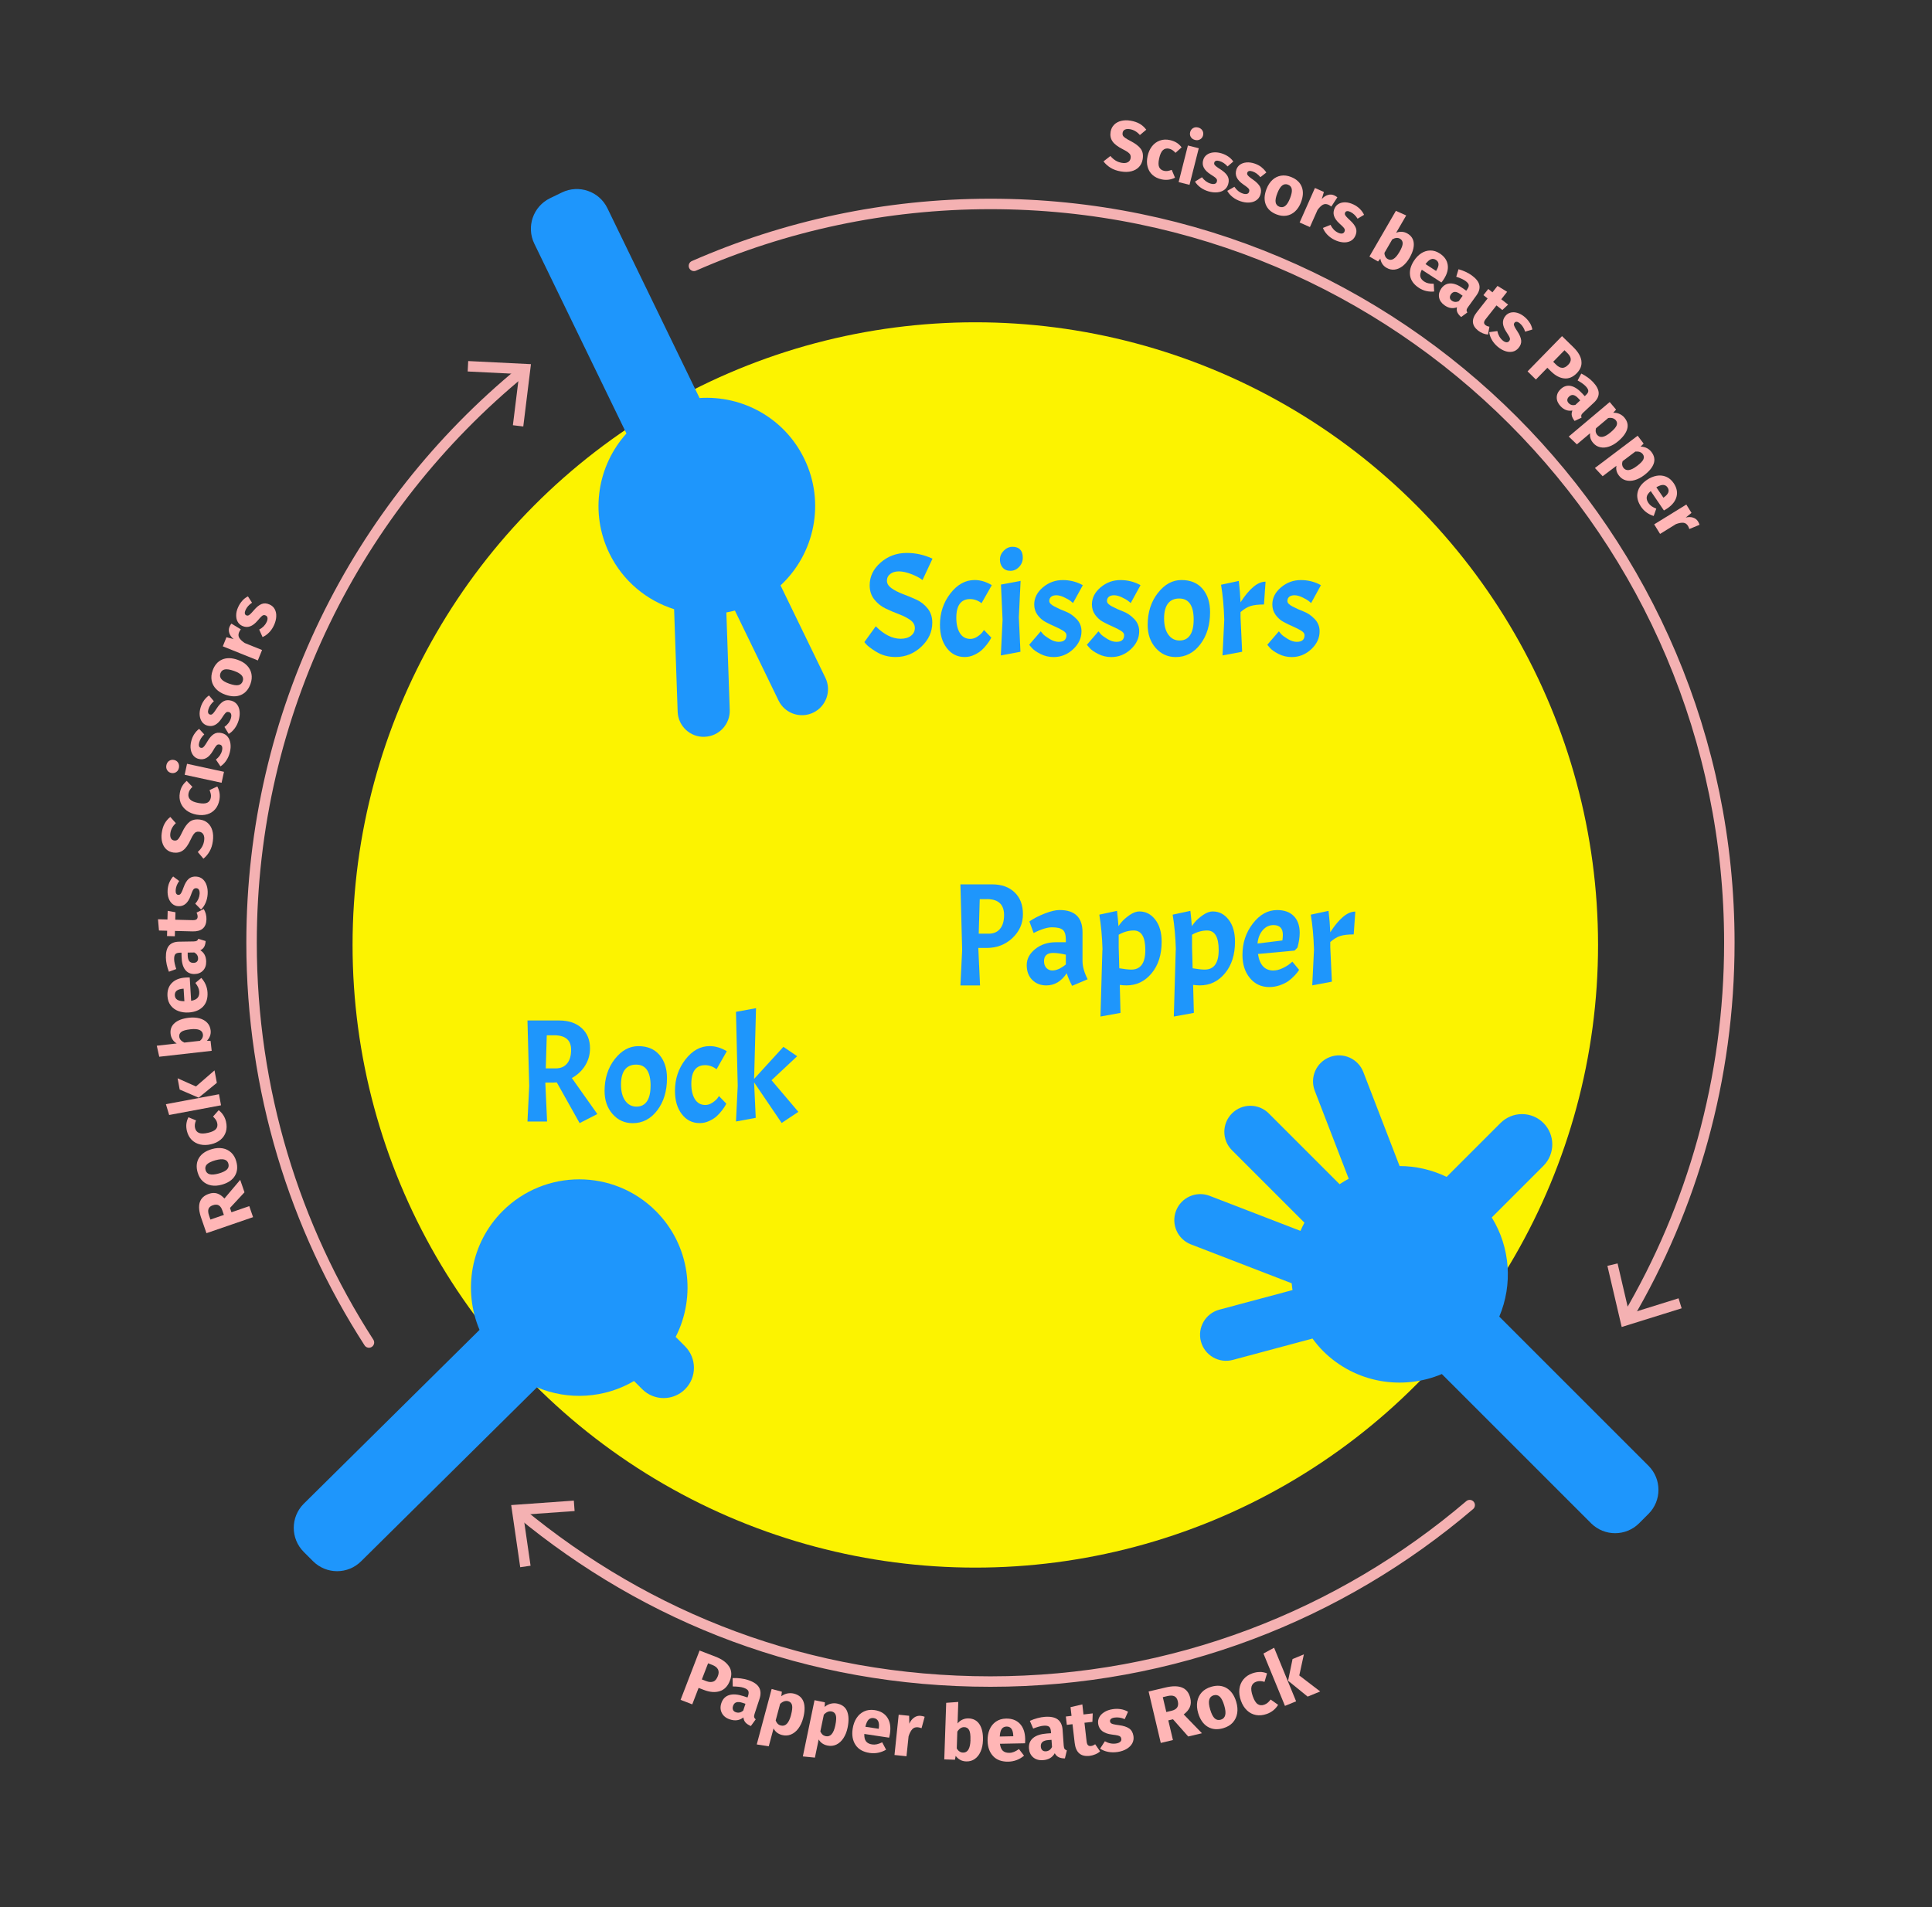 <?xml version="1.0" encoding="UTF-8"?><svg xmlns="http://www.w3.org/2000/svg" viewBox="0 0 554.18 547.09"><rect x="0" y="0" width="554.18" height="547.09" fill="#333333" stroke="none"/><defs><style>.d{fill:#f4b1b2;}.e{fill:#ffb6b6;}.f{fill:#fcf300;}.g{fill:#1e96fc;}.h{fill:none;stroke:#f4b1b2;stroke-linecap:round;stroke-linejoin:round;stroke-width:3px;}</style></defs><g id="a"/><g id="b"/><g id="c"><g><path class="h" d="M105.83,385.14c-21.31-33.06-33.67-72.42-33.67-114.68,0-66.07,30.23-125.07,77.61-163.94"/><polygon class="d" points="150.1 122.35 147.12 121.99 148.93 107.31 134.15 106.57 134.3 103.58 152.3 104.47 150.1 122.35"/></g><g><path class="h" d="M421.57,431.79c-37.01,31.57-85.01,50.62-137.47,50.62s-98.32-18.22-134.99-48.54"/><polygon class="d" points="164.6 430.5 164.82 433.49 150.07 434.54 152.19 449.18 149.22 449.61 146.63 431.78 164.6 430.5"/></g><g><path class="h" d="M199.05,76.27c26.03-11.42,54.8-17.76,85.05-17.76,117.06,0,211.95,94.89,211.95,211.95,0,39.21-10.65,75.94-29.21,107.45"/><polygon class="d" points="461.07 363.15 463.99 362.46 467.35 376.87 481.48 372.46 482.37 375.33 465.17 380.69 461.07 363.15"/></g><circle class="f" cx="279.76" cy="271.09" r="178.63"/><path class="g" d="M202.12,211.37c4.12-.14,7.35-3.6,7.2-7.72l-.97-27.95c.82-.15,1.64-.32,2.45-.54l12.52,25.81c1.8,3.71,6.27,5.26,9.98,3.46s5.26-6.27,3.46-9.98l-12.87-26.51c9.76-9.05,12.93-23.74,6.81-36.33-5.69-11.73-17.78-18.24-30.04-17.42l-26.43-54.46c-2.35-4.85-8.19-6.87-13.04-4.52l-3.41,1.65c-4.85,2.35-6.87,8.19-4.52,13.04l26.43,54.46c-8.23,9.12-10.59,22.65-4.9,34.38,3.88,7.99,10.73,13.54,18.57,16.03l1.02,29.41c.14,4.12,3.6,7.35,7.72,7.2Z"/><path class="g" d="M430.43,322.15l-15.48,15.48c-4.25-2.05-8.86-3.11-13.49-3.11l-10.4-26.97c-1.48-3.85-5.81-5.76-9.65-4.28-3.85,1.48-5.76,5.81-4.28,9.65l9.74,25.24c-.89,.48-1.77,1-2.62,1.57l-20.31-20.31c-2.92-2.92-7.64-2.92-10.56,0s-2.92,7.64,0,10.56l20.79,20.79c-.42,.77-.79,1.55-1.14,2.35l-26.04-10.05c-3.85-1.48-8.17,.43-9.65,4.28-1.48,3.85,.43,8.17,4.28,9.65l28.89,11.15c.05,.65,.15,1.3,.24,1.95l-20.99,5.62c-3.98,1.07-6.35,5.16-5.28,9.14,1.07,3.98,5.16,6.35,9.14,5.28l22.86-6.13c.91,1.23,1.89,2.43,3.01,3.55,9.22,9.22,22.78,11.41,34.09,6.63l42.8,42.8c3.81,3.81,9.99,3.81,13.8,0l2.68-2.68c3.81-3.81,3.81-9.99,0-13.8l-42.8-42.8c3.88-9.17,3.17-19.83-2.16-28.44l14.82-14.82c3.39-3.39,3.39-8.9,0-12.29-3.39-3.39-8.9-3.39-12.29,0Z"/><path class="g" d="M196.51,386.24l-2.7-2.7c5.97-11.68,4.09-26.34-5.69-36.11-12.13-12.13-31.8-12.13-43.94,0-9.22,9.22-11.41,22.78-6.63,34.09l-50.43,49.89c-3.81,3.81-3.81,9.99,0,13.8l2.68,2.68c3.81,3.81,9.99,3.81,13.8,0l50.43-49.89c8.96,3.79,19.33,3.18,27.84-1.81l2.35,2.35c3.39,3.39,8.9,3.39,12.29,0s3.39-8.9,0-12.29Z"/><g><path class="g" d="M158.82,310.58h-2.39v.25l.5,10.92h-5.63l.5-10.21-.5-18.78h9.12c2.69,0,4.83,.73,6.43,2.18,1.6,1.46,2.39,3.39,2.39,5.8,0,1.82-.47,3.48-1.41,4.98-.94,1.5-2.21,2.68-3.8,3.55l7.31,10.33-5.08,2.6-6.55-11.68c-.2,.03-.49,.04-.88,.04Zm.08-13.57h-2.06l-.29,9.49h2.86c1.4,0,2.48-.46,3.25-1.39,.77-.92,1.16-2.24,1.16-3.95,0-2.77-1.64-4.16-4.91-4.16Z"/><path class="g" d="M176.33,303.86c1.93-2.49,4.19-3.74,6.78-3.74s4.61,.84,6.05,2.52c1.44,1.68,2.16,3.91,2.16,6.68,0,3.7-.93,6.77-2.79,9.22-1.86,2.45-4.21,3.68-7.04,3.68-2.33,0-4.25-.88-5.78-2.62-1.53-1.75-2.29-3.96-2.29-6.62,0-3.58,.97-6.62,2.9-9.12Zm10.29,7.65c0-4.06-1.39-6.09-4.16-6.09s-4.33,1.9-4.33,5.71c0,1.99,.41,3.54,1.22,4.66s1.88,1.68,3.21,1.68,2.34-.51,3.02-1.53c.69-1.02,1.03-2.5,1.03-4.43Z"/><path class="g" d="M202.17,305.58c-1.23,0-2.18,.44-2.86,1.32-.67,.88-1.01,2.23-1.01,4.05s.34,3.28,1.03,4.39c.69,1.11,1.69,1.66,3,1.66,.67,0,1.33-.21,1.97-.63,.64-.42,1.13-.84,1.47-1.26l.46-.67,2.1,2.18c-.08,.14-.19,.34-.31,.59-.13,.25-.43,.7-.92,1.34-.49,.64-1.01,1.21-1.55,1.7-.55,.49-1.25,.94-2.12,1.34-.87,.41-1.78,.61-2.73,.61-2.1,0-3.81-.85-5.12-2.56-1.32-1.71-1.97-3.93-1.97-6.68,0-3.42,.99-6.41,2.98-8.99,1.99-2.58,4.31-3.86,6.97-3.86,.81,0,1.62,.12,2.44,.36s1.64,.61,2.48,1.11l-2.94,5.17c-1.01-.78-2.13-1.18-3.36-1.18Z"/><path class="g" d="M224.22,322.17l-7.9-11.64v.29l.46,9.87-5.67,1.05,.5-10.21-.5-21.25,5.75-1.05-.55,20.29,8.4-9.2,3.95,2.69-7.35,6.89,7.69,9.07-4.79,3.19Z"/></g><g><path class="g" d="M284.6,253.71c2.69,0,4.83,.76,6.43,2.29,1.6,1.53,2.39,3.62,2.39,6.28s-1.01,4.94-3.02,6.83-4.48,2.84-7.39,2.84h-2.39l.5,10.75h-5.63l.5-10.21-.5-18.78h9.12Zm-1.51,4.24h-2.06l-.29,9.91h2.86c1.4,0,2.48-.46,3.25-1.39,.77-.92,1.16-2.24,1.16-3.95,0-3.05-1.64-4.58-4.91-4.58Z"/><path class="g" d="M296.09,281.12c-1.05-1.05-1.58-2.46-1.58-4.24s.81-3.32,2.44-4.62c1.62-1.3,3.6-1.95,5.92-1.95h2.86v-.71c0-1.37-.28-2.31-.84-2.81-.56-.5-1.61-.76-3.15-.76-.64,0-1.41,.13-2.29,.4-.88,.27-1.87,.68-2.96,1.24l-1.22-3.32c1.2-.84,2.67-1.6,4.39-2.27,1.72-.67,3.14-1.01,4.26-1.01,4.4,0,6.59,2.13,6.59,6.38v8.23c0,1.57,.49,3.32,1.47,5.25l-4.45,1.89c-.7-1.34-1.22-2.55-1.55-3.61-1.54,2.32-3.49,3.49-5.84,3.49-1.65,0-3-.53-4.05-1.58Zm5.82-2.71c1.12,0,2.39-.57,3.82-1.72v-2.81c-1.48-.34-2.69-.5-3.61-.5-1.76,0-2.65,.78-2.65,2.35,0,.81,.22,1.46,.67,1.95,.45,.49,1.04,.74,1.76,.74Z"/><path class="g" d="M326.86,261.48c1.79,0,3.3,.78,4.52,2.35,1.22,1.57,1.83,3.68,1.83,6.34,0,3.72-.96,6.74-2.88,9.05-1.92,2.31-4.31,3.47-7.16,3.47-.59,0-1.25-.04-1.97-.13l.21,8.02-5.75,1.05,.55-19.15h.04c-.11-3.75-.42-7.11-.92-10.08l5.08-1.09c.17,1.48,.31,2.96,.42,4.41,.06-.14,.34-.53,.86-1.16,.52-.63,1.28-1.3,2.29-2.02,1.01-.71,1.97-1.07,2.9-1.07Zm-1.64,5.46c-1.48,0-2.93,.41-4.33,1.22v3.61l.17,6.01c1.51,.25,2.66,.38,3.44,.38,2.69,0,4.03-1.87,4.03-5.61s-1.11-5.61-3.32-5.61Z"/><path class="g" d="M347.9,261.48c1.79,0,3.3,.78,4.52,2.35,1.22,1.57,1.83,3.68,1.83,6.34,0,3.72-.96,6.74-2.88,9.05-1.92,2.31-4.31,3.47-7.16,3.47-.59,0-1.25-.04-1.97-.13l.21,8.02-5.75,1.05,.55-19.15h.04c-.11-3.75-.42-7.11-.92-10.08l5.08-1.09c.17,1.48,.31,2.96,.42,4.41,.06-.14,.34-.53,.86-1.16,.52-.63,1.28-1.3,2.29-2.02,1.01-.71,1.97-1.07,2.9-1.07Zm-1.64,5.46c-1.48,0-2.93,.41-4.33,1.22v3.61l.17,6.01c1.51,.25,2.66,.38,3.44,.38,2.69,0,4.03-1.87,4.03-5.61s-1.11-5.61-3.32-5.61Z"/><path class="g" d="M365.29,278.41c.81,0,1.67-.21,2.56-.63,.9-.42,1.6-.84,2.1-1.26l.76-.63,1.93,2.35c-.28,.48-.71,1.02-1.3,1.64-.59,.62-1.18,1.14-1.79,1.58-.6,.43-1.4,.83-2.39,1.18-.99,.35-2.02,.53-3.09,.53-2.27,0-4.12-.86-5.54-2.58-1.43-1.72-2.14-3.94-2.14-6.66,0-3.42,.99-6.41,2.98-8.99,1.99-2.58,4.31-3.86,6.97-3.86,2.04,0,3.63,.57,4.77,1.72,1.13,1.15,1.7,2.76,1.7,4.83,0,1.23-.21,2.63-.63,4.2l-.84,.88-10.5,.97c.48,3.17,1.96,4.75,4.45,4.75Zm0-13.02c-1.23,0-2.27,.5-3.11,1.49-.84,1-1.33,2.26-1.47,3.8l7.14-.88c.08-.64,.13-1.18,.13-1.6,0-1.88-.9-2.81-2.69-2.81Z"/><path class="g" d="M376,262.4l5.08-1.09c.25,2.16,.42,4.2,.5,6.13,2.55-3.95,4.94-5.92,7.18-5.92l-.46,6.55c-1.62,0-2.91,.15-3.84,.44-.94,.29-1.9,.88-2.88,1.74v1.51l.46,9.87-5.63,1.05,.5-10.21c-.11-3.75-.42-7.11-.92-10.08Z"/></g><g><path class="g" d="M251.21,179.68c2.38,2.38,4.76,3.57,7.14,3.57,1.23,0,2.22-.29,2.96-.86,.74-.57,1.11-1.32,1.11-2.23s-.45-1.68-1.34-2.31-1.98-1.18-3.25-1.66c-1.27-.48-2.54-1.01-3.8-1.62-1.26-.6-2.34-1.46-3.23-2.58-.9-1.12-1.34-2.48-1.34-4.08,0-2.52,1.05-4.7,3.15-6.53,2.1-1.83,4.59-2.75,7.48-2.75,1.32,0,2.59,.14,3.82,.42s2.42,.69,3.57,1.22l-2.86,6.13c-.79-.62-1.86-1.18-3.21-1.7-1.36-.52-2.55-.78-3.57-.78s-1.85,.25-2.48,.74c-.63,.49-.95,1.14-.95,1.95s.45,1.53,1.34,2.16c.9,.63,1.98,1.18,3.25,1.66,1.27,.48,2.55,1,3.82,1.58,1.27,.57,2.36,1.42,3.26,2.54,.9,1.12,1.34,2.48,1.34,4.07,0,2.63-1.05,4.94-3.15,6.91-2.1,1.97-4.55,2.96-7.35,2.96-2.1,0-3.96-.5-5.59-1.51-1.43-.87-2.44-1.64-3.02-2.31l-.38-.46,3.28-4.54Z"/><path class="g" d="M278.18,171.87c-1.23,0-2.18,.44-2.86,1.32-.67,.88-1.01,2.23-1.01,4.05s.34,3.28,1.03,4.39c.69,1.11,1.69,1.66,3,1.66,.67,0,1.33-.21,1.97-.63,.64-.42,1.13-.84,1.47-1.26l.46-.67,2.1,2.18c-.08,.14-.19,.34-.31,.59-.13,.25-.43,.7-.92,1.34-.49,.64-1.01,1.21-1.55,1.7-.55,.49-1.25,.94-2.12,1.34-.87,.41-1.78,.61-2.73,.61-2.1,0-3.81-.85-5.12-2.56-1.32-1.71-1.97-3.93-1.97-6.68,0-3.42,.99-6.41,2.98-8.99,1.99-2.58,4.31-3.86,6.97-3.86,.81,0,1.62,.12,2.44,.36s1.64,.61,2.48,1.11l-2.94,5.17c-1.01-.78-2.13-1.18-3.36-1.18Z"/><path class="g" d="M286.83,160.5c0-.94,.36-1.78,1.09-2.52,.73-.74,1.57-1.11,2.52-1.11s1.68,.26,2.18,.78c.5,.52,.76,1.29,.76,2.33s-.36,1.93-1.07,2.67c-.71,.74-1.54,1.11-2.48,1.11s-1.67-.31-2.21-.92c-.53-.62-.8-1.39-.8-2.33Zm5.92,6.15l-.5,10.46,.46,9.87-5.63,1.05,.5-10.21-.46-10.12,5.63-1.05Z"/><path class="g" d="M303.72,184.13c1.46,0,2.18-.64,2.18-1.93,0-.45-.32-.87-.95-1.26s-1.4-.78-2.31-1.18c-.91-.39-1.82-.83-2.73-1.32-.91-.49-1.68-1.17-2.31-2.04-.63-.87-.94-1.86-.94-2.98,0-1.88,.83-3.51,2.48-4.91s3.56-2.1,5.71-2.1c1.01,0,2,.12,2.96,.36,.97,.24,1.9,.61,2.79,1.11l-2.81,5.12c-.2-.17-.45-.38-.76-.63-.31-.25-.89-.58-1.74-.99-.85-.41-1.61-.61-2.27-.61s-1.16,.15-1.51,.44c-.35,.29-.53,.7-.53,1.22s.48,1.04,1.45,1.55c.97,.52,2.02,.99,3.17,1.43,1.15,.43,2.21,1.15,3.17,2.14,.97,.99,1.45,2.18,1.45,3.55,0,1.96-.81,3.68-2.42,5.17-1.61,1.49-3.47,2.23-5.57,2.23-1.34,0-2.6-.29-3.76-.88-1.16-.59-2-1.18-2.5-1.76l-.76-.88,3.32-3.86c.17,.22,.41,.5,.71,.84,.31,.34,.92,.78,1.83,1.34,.91,.56,1.79,.84,2.63,.84Z"/><path class="g" d="M320.27,184.13c1.46,0,2.18-.64,2.18-1.93,0-.45-.32-.87-.95-1.26s-1.4-.78-2.31-1.18c-.91-.39-1.82-.83-2.73-1.32-.91-.49-1.68-1.17-2.31-2.04-.63-.87-.94-1.86-.94-2.98,0-1.88,.83-3.51,2.48-4.91s3.56-2.1,5.71-2.1c1.01,0,2,.12,2.96,.36,.97,.24,1.9,.61,2.79,1.11l-2.81,5.12c-.2-.17-.45-.38-.76-.63-.31-.25-.89-.58-1.74-.99-.85-.41-1.61-.61-2.27-.61s-1.16,.15-1.51,.44c-.35,.29-.53,.7-.53,1.22s.48,1.04,1.45,1.55c.97,.52,2.02,.99,3.17,1.43,1.15,.43,2.21,1.15,3.17,2.14,.97,.99,1.45,2.18,1.45,3.55,0,1.96-.81,3.68-2.42,5.17-1.61,1.49-3.47,2.23-5.57,2.23-1.34,0-2.6-.29-3.76-.88-1.16-.59-2-1.18-2.5-1.76l-.76-.88,3.32-3.86c.17,.22,.41,.5,.71,.84,.31,.34,.92,.78,1.83,1.34,.91,.56,1.79,.84,2.63,.84Z"/><path class="g" d="M332.11,170.14c1.93-2.49,4.19-3.74,6.78-3.74s4.61,.84,6.05,2.52c1.44,1.68,2.16,3.91,2.16,6.68,0,3.7-.93,6.77-2.79,9.22-1.86,2.45-4.21,3.68-7.04,3.68-2.33,0-4.25-.88-5.78-2.62-1.53-1.75-2.29-3.96-2.29-6.62,0-3.58,.97-6.62,2.9-9.12Zm10.29,7.65c0-4.06-1.39-6.09-4.16-6.09s-4.33,1.9-4.33,5.71c0,1.99,.41,3.54,1.22,4.66s1.88,1.68,3.21,1.68,2.34-.51,3.02-1.53c.69-1.02,1.03-2.5,1.03-4.43Z"/><path class="g" d="M350.26,167.75l5.08-1.09c.25,2.16,.42,4.2,.5,6.13,2.55-3.95,4.94-5.92,7.18-5.92l-.46,6.55c-1.62,0-2.91,.15-3.84,.44-.94,.29-1.9,.88-2.88,1.74v1.51l.46,9.87-5.63,1.05,.5-10.21c-.11-3.75-.42-7.11-.92-10.08Z"/><path class="g" d="M372.02,184.13c1.46,0,2.18-.64,2.18-1.93,0-.45-.32-.87-.95-1.26s-1.4-.78-2.31-1.18c-.91-.39-1.82-.83-2.73-1.32-.91-.49-1.68-1.17-2.31-2.04-.63-.87-.94-1.86-.94-2.98,0-1.88,.83-3.51,2.48-4.91s3.56-2.1,5.71-2.1c1.01,0,2,.12,2.96,.36,.97,.24,1.9,.61,2.79,1.11l-2.81,5.12c-.2-.17-.45-.38-.76-.63-.31-.25-.89-.58-1.74-.99-.85-.41-1.61-.61-2.27-.61s-1.16,.15-1.51,.44c-.35,.29-.53,.7-.53,1.22s.48,1.04,1.45,1.55c.97,.52,2.02,.99,3.17,1.43,1.15,.43,2.21,1.15,3.17,2.14,.97,.99,1.45,2.18,1.45,3.55,0,1.96-.81,3.68-2.42,5.17-1.61,1.49-3.47,2.23-5.57,2.23-1.34,0-2.6-.29-3.76-.88-1.16-.59-2-1.18-2.5-1.76l-.76-.88,3.32-3.86c.17,.22,.41,.5,.71,.84,.31,.34,.92,.78,1.83,1.34,.91,.56,1.79,.84,2.63,.84Z"/></g><g><path class="e" d="M326.92,35.51c.72,.43,1.35,.99,1.88,1.7l-1.83,1.53c-.82-.94-1.78-1.5-2.86-1.68-.58-.1-1.05-.06-1.43,.12-.38,.18-.6,.49-.67,.93-.05,.31-.02,.57,.09,.79,.11,.22,.34,.45,.69,.69,.35,.24,.87,.54,1.58,.91,1.34,.7,2.3,1.43,2.86,2.21,.56,.78,.74,1.78,.53,3-.15,.87-.5,1.6-1.05,2.19-.55,.59-1.28,1-2.17,1.23s-1.91,.25-3.05,.05c-1.14-.19-2.12-.54-2.94-1.05-.82-.51-1.49-1.12-2.02-1.83l1.98-1.55c.46,.55,.96,.98,1.49,1.31s1.13,.54,1.8,.66c.68,.12,1.25,.06,1.7-.18s.71-.62,.81-1.16c.06-.35,.03-.65-.07-.91-.11-.26-.33-.51-.66-.76-.33-.25-.82-.54-1.47-.87-1.46-.73-2.46-1.49-3-2.28-.54-.79-.71-1.71-.54-2.76,.14-.8,.47-1.48,1-2.01,.53-.54,1.21-.91,2.03-1.11,.82-.2,1.71-.22,2.68-.06,1.05,.18,1.93,.48,2.65,.9Z"/><path class="e" d="M337.5,40.93c.54,.34,1.02,.79,1.44,1.34l-1.76,1.58c-.56-.65-1.17-1.05-1.85-1.2-.7-.15-1.29,0-1.76,.43s-.83,1.24-1.08,2.4c-.24,1.12-.24,1.95,.02,2.49s.73,.89,1.4,1.04c.36,.08,.7,.09,1.01,.04,.32-.05,.71-.16,1.18-.32l.95,2.25c-1.23,.61-2.51,.77-3.84,.48-1.08-.23-1.96-.67-2.64-1.29s-1.15-1.4-1.39-2.33c-.25-.92-.25-1.94,0-3.06s.67-2.06,1.28-2.83,1.36-1.31,2.25-1.63,1.85-.36,2.89-.13c.73,.16,1.37,.41,1.9,.75Z"/><path class="e" d="M343.86,42.53l-2.66,10.5-3.12-.79,2.66-10.5,3.12,.79Zm1.03-5.1c.26,.42,.33,.89,.2,1.41-.13,.51-.41,.89-.85,1.14-.43,.25-.92,.3-1.46,.17-.54-.14-.94-.42-1.2-.84-.26-.42-.32-.89-.19-1.41,.13-.51,.41-.9,.84-1.15,.43-.25,.91-.31,1.45-.17,.54,.14,.94,.42,1.21,.84Z"/><path class="e" d="M352.31,44.9c.59,.41,1.07,.89,1.45,1.44l-1.64,1.41c-.69-.78-1.47-1.3-2.33-1.55-.4-.12-.73-.14-.99-.06-.25,.08-.42,.24-.49,.48-.06,.2-.05,.37,0,.52,.06,.15,.22,.34,.49,.56,.26,.22,.68,.51,1.25,.87,.99,.63,1.68,1.27,2.06,1.93s.45,1.43,.19,2.32c-.21,.71-.58,1.26-1.14,1.66-.56,.4-1.22,.63-2.01,.7-.79,.07-1.61-.02-2.47-.27-.88-.25-1.65-.63-2.32-1.12-.67-.49-1.2-1.06-1.58-1.69l2-1.25c.68,.93,1.5,1.54,2.47,1.82,.47,.14,.86,.16,1.18,.07s.52-.29,.61-.61c.07-.25,.08-.46,.01-.63-.06-.17-.23-.37-.49-.58-.26-.21-.7-.5-1.3-.88-.94-.6-1.59-1.24-1.95-1.92-.35-.68-.42-1.42-.18-2.22,.17-.6,.5-1.09,.99-1.46,.48-.38,1.09-.61,1.82-.7,.73-.09,1.52-.02,2.37,.23,.74,.22,1.41,.53,2,.94Z"/><path class="e" d="M361.85,47.99c.57,.44,1.03,.94,1.39,1.5l-1.7,1.34c-.66-.81-1.41-1.36-2.26-1.65-.4-.13-.73-.17-.99-.11-.26,.06-.43,.22-.51,.46-.07,.19-.07,.37-.01,.52s.21,.35,.46,.58c.25,.23,.66,.54,1.22,.93,.96,.67,1.62,1.34,1.98,2.01,.35,.67,.38,1.45,.09,2.32-.24,.7-.64,1.23-1.21,1.6-.57,.38-1.25,.58-2.04,.62-.79,.04-1.61-.09-2.46-.38-.86-.29-1.62-.7-2.27-1.22-.65-.52-1.15-1.11-1.51-1.76l2.05-1.16c.64,.96,1.43,1.6,2.39,1.92,.46,.16,.86,.2,1.18,.12,.32-.08,.53-.27,.64-.58,.08-.25,.1-.46,.04-.63-.06-.18-.21-.38-.47-.6s-.67-.53-1.26-.93c-.92-.64-1.54-1.31-1.86-2.01-.32-.7-.35-1.44-.09-2.23,.2-.59,.55-1.07,1.05-1.42s1.12-.56,1.85-.63c.73-.06,1.52,.05,2.35,.33,.73,.25,1.39,.59,1.96,1.03Z"/><path class="e" d="M373.4,53.61c.5,1.29,.42,2.78-.24,4.47-.42,1.08-.99,1.94-1.7,2.59-.71,.65-1.53,1.05-2.44,1.2-.91,.15-1.88,.03-2.89-.37-1.53-.6-2.55-1.54-3.06-2.83s-.43-2.78,.23-4.48c.42-1.08,.99-1.94,1.7-2.59,.71-.65,1.53-1.05,2.44-1.2s1.88-.03,2.89,.37c1.54,.61,2.57,1.55,3.07,2.84Zm-5.61-.4c-.5,.39-.97,1.13-1.39,2.21-.43,1.1-.6,1.96-.5,2.59,.1,.62,.46,1.06,1.08,1.3,.61,.24,1.16,.16,1.67-.23,.5-.39,.97-1.13,1.39-2.21,.43-1.1,.6-1.96,.5-2.59-.1-.62-.46-1.06-1.08-1.3-.61-.24-1.16-.16-1.67,.23Z"/><path class="e" d="M383.61,56.61l-1.73,2.65c-.33-.25-.61-.43-.84-.53-.58-.26-1.12-.25-1.6,.01-.48,.27-.99,.77-1.52,1.5l-2.18,4.9-2.95-1.31,4.39-9.9,2.57,1.14-.61,2.03c.53-.58,1.1-.97,1.73-1.16,.63-.19,1.23-.16,1.8,.09,.36,.16,.67,.35,.93,.57Z"/><path class="e" d="M390.09,59.96c.51,.51,.9,1.06,1.18,1.67l-1.86,1.11c-.55-.89-1.22-1.53-2.03-1.93-.38-.19-.7-.26-.96-.24-.26,.03-.45,.16-.57,.39-.09,.18-.12,.36-.08,.52,.03,.16,.16,.37,.38,.63s.58,.62,1.08,1.08c.87,.79,1.44,1.54,1.7,2.25,.26,.71,.19,1.48-.21,2.31-.32,.66-.79,1.14-1.41,1.43s-1.31,.41-2.1,.34c-.79-.07-1.58-.3-2.39-.69-.82-.4-1.52-.9-2.09-1.5s-1-1.25-1.26-1.94l2.18-.88c.51,1.04,1.21,1.78,2.12,2.22,.44,.22,.82,.31,1.15,.27,.33-.04,.56-.2,.71-.49,.11-.23,.15-.44,.12-.62-.03-.18-.16-.4-.38-.65-.22-.25-.6-.62-1.13-1.09-.83-.75-1.36-1.5-1.59-2.23-.23-.73-.16-1.47,.2-2.22,.28-.56,.68-.99,1.23-1.27,.54-.29,1.18-.41,1.91-.38,.73,.03,1.5,.25,2.29,.63,.7,.34,1.3,.77,1.81,1.27Z"/><path class="e" d="M405.53,69.8c.09,1.22-.32,2.62-1.23,4.2-.56,.96-1.21,1.74-1.94,2.32-.74,.58-1.51,.92-2.31,1.02-.8,.1-1.59-.07-2.35-.52-.51-.29-.91-.67-1.2-1.12s-.48-.95-.56-1.5l-.66,.82-2.47-1.43,7.59-13.1,2.96,1.32-2.89,4.98c.51-.22,1.05-.32,1.62-.29,.57,.03,1.12,.2,1.63,.5,1.12,.65,1.72,1.58,1.81,2.81Zm-4.13,2.52c.65-1.12,.97-1.96,.95-2.54-.01-.57-.27-1-.76-1.29-.62-.36-1.36-.3-2.22,.17l-2.26,3.9c.01,.38,.1,.73,.26,1.04,.16,.3,.39,.54,.68,.71,1.09,.63,2.21-.03,3.35-2Z"/><path class="e" d="M413.46,81.04l-5.63-3.66c-.41,.82-.54,1.5-.4,2.03s.51,.99,1.12,1.38c.36,.24,.76,.4,1.19,.49,.43,.09,.93,.13,1.51,.12l.13,2.23c-1.61,.15-3.06-.19-4.36-1.04-1.47-.96-2.32-2.12-2.54-3.5-.22-1.38,.14-2.8,1.09-4.26,.6-.92,1.31-1.65,2.11-2.17s1.67-.79,2.59-.8c.92-.01,1.82,.27,2.71,.85,1.31,.85,2.07,1.93,2.28,3.23s-.16,2.68-1.11,4.14c-.24,.38-.47,.69-.68,.94Zm-1.46-3.44c.88-1.41,.84-2.42-.11-3.04-.47-.3-.94-.37-1.42-.19-.48,.18-1,.64-1.57,1.39l3.03,1.97,.08-.12Z"/><path class="e" d="M420.69,88.97c-.02,.22,.05,.45,.21,.67l-1.78,1.31c-.51-.43-.86-.87-1.07-1.31s-.25-.94-.13-1.49c-1.21,.47-2.41,.27-3.6-.59-.87-.63-1.38-1.38-1.54-2.26-.15-.88,.07-1.73,.65-2.55,.69-.96,1.57-1.44,2.65-1.44,1.07,0,2.27,.48,3.61,1.45l.89,.64,.27-.38c.37-.52,.52-.95,.44-1.31-.08-.35-.4-.73-.95-1.12-.29-.21-.66-.42-1.13-.63-.47-.21-.97-.4-1.5-.57l.65-2.15c.7,.19,1.38,.44,2.04,.74,.66,.31,1.24,.64,1.73,1,1.26,.91,1.99,1.83,2.2,2.77,.21,.94-.06,1.93-.8,2.96l-2.46,3.41c-.24,.33-.37,.61-.38,.83Zm-2.26-2.56l1.12-1.56-.64-.46c-.6-.43-1.12-.65-1.56-.65s-.82,.22-1.14,.66c-.25,.35-.36,.69-.32,1.02s.22,.6,.54,.83c.6,.43,1.26,.48,2,.16Z"/><path class="e" d="M426.82,95.98c-.48-.03-.97-.15-1.47-.35s-.96-.47-1.37-.79c-1.85-1.47-1.98-3.23-.37-5.27l3.1-3.95-1.2-.95,1.39-1.76,1.2,.95,1.45-1.84,2.76,1.7-1.68,2.13,1.96,1.54-1.66,1.55-1.68-1.32-3.08,3.91c-.31,.4-.47,.73-.48,1,0,.27,.13,.52,.41,.74,.29,.23,.67,.38,1.13,.45l-.41,2.27Z"/><path class="e" d="M438.82,92.62c.37,.62,.61,1.25,.73,1.91l-2.08,.62c-.31-1-.81-1.79-1.49-2.37-.32-.27-.61-.43-.88-.46-.26-.04-.48,.04-.65,.24-.13,.16-.2,.32-.21,.48,0,.16,.07,.4,.22,.71,.15,.31,.41,.74,.79,1.31,.65,.98,1.01,1.85,1.09,2.6s-.18,1.49-.78,2.19c-.48,.56-1.05,.91-1.72,1.04s-1.38,.08-2.12-.18c-.74-.26-1.46-.68-2.14-1.26-.69-.59-1.25-1.25-1.66-1.97s-.66-1.45-.75-2.19l2.33-.32c.24,1.13,.74,2.02,1.5,2.67,.37,.32,.72,.5,1.05,.54,.33,.05,.6-.06,.81-.3,.17-.2,.26-.39,.27-.57,.01-.18-.06-.43-.21-.73-.16-.3-.43-.74-.82-1.33-.62-.93-.95-1.79-.99-2.55-.04-.77,.2-1.47,.74-2.1,.4-.48,.91-.79,1.5-.93,.6-.14,1.25-.11,1.95,.1,.7,.21,1.39,.61,2.06,1.18,.59,.5,1.07,1.06,1.44,1.68Z"/><path class="e" d="M453.6,103.5c.2,1.28-.24,2.46-1.3,3.55-1.11,1.14-2.31,1.64-3.6,1.51-1.29-.13-2.54-.79-3.76-1.98l-1.09-1.07-3.29,3.37-2.39-2.34,9.88-10.11,3.27,3.19c1.33,1.3,2.1,2.59,2.29,3.87Zm-5.5,2.03c.56,.02,1.14-.27,1.74-.89,1.04-1.06,.96-2.17-.23-3.33l-.85-.83-3.24,3.31,.89,.87c.56,.55,1.12,.84,1.68,.86Z"/><path class="e" d="M453.59,119.12c-.06,.21-.04,.45,.07,.7l-2,.94c-.41-.52-.68-1.02-.79-1.49-.11-.47-.06-.97,.16-1.49-1.28,.22-2.42-.2-3.42-1.27-.73-.79-1.09-1.63-1.07-2.52,.02-.89,.4-1.68,1.14-2.37,.87-.81,1.82-1.11,2.88-.9,1.05,.21,2.14,.92,3.26,2.12l.75,.81,.34-.32c.47-.44,.7-.83,.68-1.2-.01-.36-.25-.79-.71-1.29-.24-.26-.57-.54-.99-.84-.42-.3-.87-.58-1.36-.85l1.05-1.98c.65,.32,1.27,.7,1.86,1.12,.59,.43,1.09,.87,1.51,1.32,1.06,1.13,1.6,2.18,1.62,3.15,.02,.96-.43,1.88-1.37,2.75l-3.07,2.87c-.3,.28-.48,.53-.54,.74Zm-1.72-2.95l1.4-1.31-.54-.58c-.5-.54-.97-.85-1.4-.94-.44-.09-.85,.05-1.25,.43-.32,.3-.49,.61-.51,.94-.02,.33,.1,.63,.37,.92,.5,.54,1.14,.72,1.93,.54Z"/><path class="e" d="M466.74,123.1c-.34,1.16-1.2,2.32-2.59,3.49-.85,.72-1.73,1.23-2.62,1.53s-1.74,.36-2.54,.18c-.8-.18-1.48-.6-2.04-1.27-.7-.83-.98-1.74-.84-2.74l-3.79,3.19-2.34-2.24,11.75-9.9,1.83,2.17-.82,.9c.68-.02,1.29,.1,1.83,.35,.54,.25,1,.6,1.37,1.04,.88,1.04,1.14,2.14,.8,3.3Zm-4.77,.95c.98-.82,1.56-1.5,1.76-2.04,.2-.54,.11-1.03-.26-1.46-.24-.28-.54-.47-.91-.58-.37-.1-.79-.12-1.26-.04l-3.5,2.94c-.21,.74-.1,1.37,.33,1.88,.83,.99,2.11,.76,3.84-.7Z"/><path class="e" d="M474.35,133.01c-.4,1.14-1.32,2.25-2.77,3.34-.89,.67-1.79,1.13-2.7,1.39s-1.76,.27-2.55,.05c-.79-.22-1.45-.68-1.97-1.38-.66-.87-.89-1.79-.69-2.78l-3.96,2.99-2.22-2.36,12.26-9.26,1.71,2.26-.86,.86c.68,.02,1.28,.17,1.81,.45,.53,.28,.96,.65,1.31,1.11,.82,1.08,1.03,2.2,.63,3.34Zm-4.82,.7c1.02-.77,1.64-1.42,1.87-1.95,.22-.53,.16-1.02-.18-1.47-.22-.29-.52-.5-.88-.63-.37-.12-.79-.16-1.26-.11l-3.65,2.75c-.25,.73-.17,1.36,.23,1.9,.78,1.03,2.07,.87,3.87-.5Z"/><path class="e" d="M477.27,146.43l-3.77-5.55c-.69,.6-1.08,1.17-1.15,1.72-.07,.54,.09,1.11,.5,1.71,.24,.36,.54,.67,.9,.92,.36,.25,.81,.48,1.34,.69l-.74,2.11c-1.54-.48-2.75-1.37-3.62-2.65-.98-1.45-1.31-2.86-.98-4.21,.33-1.36,1.21-2.52,2.66-3.5,.91-.62,1.84-1.01,2.79-1.18,.95-.17,1.85-.08,2.7,.27,.85,.34,1.57,.96,2.17,1.83,.88,1.29,1.16,2.58,.84,3.86s-1.19,2.41-2.63,3.39c-.37,.25-.7,.45-1,.6Zm-.02-3.73c1.36-.95,1.72-1.9,1.08-2.85-.31-.46-.72-.7-1.23-.73s-1.17,.2-1.99,.67l2.03,2.99,.12-.08Z"/><path class="e" d="M487.49,150.56l-2.92,1.21c-.13-.4-.26-.7-.39-.91-.34-.54-.78-.84-1.33-.89-.55-.05-1.25,.07-2.1,.38l-4.57,2.82-1.69-2.74,9.22-5.69,1.48,2.4-1.65,1.33c.76-.18,1.46-.18,2.09,.02,.62,.2,1.1,.56,1.43,1.09,.21,.34,.36,.67,.45,1Z"/></g><g><path class="e" d="M209.15,478.1c.74,1.17,.81,2.52,.22,4.05-.61,1.59-1.58,2.6-2.91,3.02s-2.84,.3-4.54-.35l-1.53-.59-1.82,4.72-3.35-1.29,5.45-14.15,4.57,1.76c1.87,.72,3.17,1.67,3.9,2.84Zm-4.56,4.33c.56-.21,1-.75,1.33-1.61,.57-1.48,.03-2.55-1.63-3.19l-1.18-.46-1.79,4.63,1.25,.48c.79,.3,1.46,.35,2.02,.13Z"/><path class="e" d="M216.34,492.63c.05,.23,.2,.44,.43,.62l-1.39,1.92c-.66-.28-1.17-.61-1.52-.99-.35-.38-.56-.88-.62-1.48-1.08,.87-2.38,1.06-3.87,.57-1.1-.36-1.86-.96-2.31-1.82-.44-.85-.5-1.79-.16-2.82,.4-1.21,1.14-1.98,2.24-2.33,1.1-.35,2.48-.24,4.16,.31l1.12,.37,.16-.48c.21-.65,.22-1.14,.02-1.48-.2-.33-.64-.61-1.34-.84-.36-.12-.81-.21-1.36-.27s-1.12-.09-1.72-.09l-.04-2.41c.78-.04,1.56,0,2.33,.1s1.47,.25,2.1,.46c1.58,.52,2.63,1.22,3.15,2.12s.57,1.99,.14,3.29l-1.41,4.28c-.14,.42-.18,.74-.12,.97Zm-3.15-1.89l.64-1.95-.81-.27c-.75-.25-1.35-.3-1.8-.15-.45,.14-.77,.49-.95,1.04-.15,.44-.14,.83,0,1.14,.15,.32,.42,.54,.83,.67,.75,.25,1.45,.08,2.09-.49Z"/><path class="e" d="M230.51,488.28c.41,1.23,.36,2.78-.14,4.65-.31,1.16-.77,2.14-1.37,2.95-.6,.81-1.31,1.38-2.13,1.72-.81,.33-1.67,.38-2.57,.14-1.13-.3-1.93-.93-2.41-1.89l-1.38,5.14-3.44-.54,4.27-15.91,2.94,.79-.17,1.29c.58-.43,1.19-.7,1.83-.81,.63-.11,1.25-.08,1.84,.07,1.41,.38,2.32,1.18,2.73,2.41Zm-3.62,3.77c.35-1.33,.45-2.28,.3-2.88-.16-.59-.53-.97-1.12-1.13-.38-.1-.77-.08-1.16,.05s-.77,.38-1.14,.74l-1.27,4.73c.27,.78,.75,1.27,1.45,1.45,1.34,.36,2.32-.63,2.95-2.97Z"/><path class="e" d="M243,490.97c.48,1.2,.52,2.75,.13,4.65-.24,1.17-.64,2.18-1.2,3.03-.55,.85-1.23,1.46-2.02,1.84s-1.65,.47-2.56,.28c-1.14-.24-1.98-.82-2.52-1.75l-1.08,5.21-3.46-.34,3.35-16.13,2.98,.62-.09,1.3c.56-.46,1.15-.77,1.78-.92,.63-.15,1.24-.16,1.84-.03,1.43,.3,2.38,1.04,2.86,2.25Zm-3.39,3.97c.28-1.34,.32-2.31,.13-2.89-.19-.58-.59-.94-1.19-1.06-.39-.08-.77-.04-1.15,.12-.38,.16-.75,.43-1.09,.8l-1,4.8c.32,.77,.83,1.22,1.53,1.37,1.36,.28,2.28-.76,2.77-3.13Z"/><path class="e" d="M255.04,498.51l-7.12-1.07c-.03,.98,.14,1.7,.52,2.16,.37,.45,.94,.74,1.71,.85,.46,.07,.92,.05,1.38-.05,.46-.1,.96-.29,1.52-.56l1.12,2.12c-1.5,.87-3.08,1.17-4.72,.93-1.86-.28-3.21-1.04-4.04-2.29-.83-1.25-1.11-2.79-.83-4.64,.18-1.17,.54-2.19,1.1-3.05,.56-.87,1.28-1.51,2.17-1.93,.89-.42,1.9-.54,3.02-.38,1.66,.25,2.88,.96,3.66,2.14,.78,1.18,1.03,2.69,.76,4.54-.07,.48-.16,.88-.25,1.22Zm-2.96-2.7c.24-1.76-.25-2.74-1.46-2.92-.59-.09-1.08,.06-1.47,.44-.39,.38-.7,1.07-.92,2.05l3.83,.58,.02-.15Z"/><path class="e" d="M265.23,492.52l-.89,3.27c-.42-.15-.77-.23-1.03-.26-.68-.07-1.23,.11-1.63,.55s-.76,1.11-1.06,2.04l-.6,5.72-3.44-.36,1.2-11.56,3,.31,.05,2.27c.34-.77,.8-1.36,1.38-1.76,.58-.4,1.2-.57,1.87-.5,.42,.04,.8,.13,1.14,.27Z"/><path class="e" d="M280.99,494.72c.71,1.11,1.03,2.64,.96,4.6-.04,1.2-.26,2.25-.67,3.17-.4,.92-.96,1.63-1.67,2.13-.71,.5-1.54,.74-2.49,.7-.63-.02-1.2-.17-1.7-.45-.51-.28-.94-.66-1.29-1.14l-.21,1.11-3.06-.1,.55-16.23,3.47-.25-.21,6.17c.37-.47,.83-.83,1.38-1.09s1.15-.38,1.8-.36c1.38,.05,2.43,.63,3.14,1.74Zm-2.63,4.48c.05-1.39-.08-2.35-.38-2.88-.3-.54-.76-.81-1.37-.83-.77-.03-1.44,.4-2.01,1.29l-.16,4.83c.21,.36,.46,.64,.77,.85,.31,.21,.64,.32,1.01,.33,1.36,.05,2.08-1.15,2.16-3.58Z"/><path class="e" d="M294.02,500.12l-7.2,.14c.13,.97,.43,1.66,.87,2.04,.45,.39,1.05,.57,1.83,.56,.47,0,.92-.1,1.35-.28,.43-.18,.9-.44,1.41-.8l1.46,1.9c-1.33,1.11-2.83,1.67-4.5,1.71-1.88,.04-3.34-.49-4.36-1.58-1.03-1.09-1.56-2.57-1.6-4.43-.02-1.18,.17-2.25,.57-3.2,.4-.95,1.01-1.71,1.82-2.27,.81-.56,1.78-.86,2.92-.88,1.68-.03,3,.47,3.97,1.5,.97,1.03,1.47,2.48,1.51,4.35,0,.48,0,.9-.04,1.25Zm-3.37-2.17c-.06-1.78-.71-2.66-1.93-2.63-.6,.01-1.06,.24-1.38,.68-.32,.44-.51,1.17-.56,2.18l3.87-.08v-.15Z"/><path class="e" d="M305.39,501.74c.14,.2,.35,.33,.63,.42l-.56,2.3c-.72,0-1.31-.12-1.78-.35s-.85-.6-1.13-1.14c-.67,1.22-1.8,1.88-3.37,1.99-1.15,.08-2.09-.19-2.82-.81s-1.13-1.47-1.21-2.55c-.09-1.27,.31-2.27,1.19-3,.88-.73,2.21-1.16,3.97-1.29l1.18-.08-.04-.5c-.05-.68-.23-1.14-.54-1.38-.31-.23-.83-.33-1.56-.27-.38,.03-.83,.11-1.36,.26-.53,.15-1.07,.34-1.63,.56l-.95-2.21c.71-.33,1.44-.59,2.19-.79s1.46-.32,2.11-.37c1.66-.12,2.9,.14,3.72,.77,.82,.63,1.28,1.63,1.37,3l.32,4.5c.03,.44,.12,.75,.25,.95Zm-3.63-.56l-.14-2.05-.85,.06c-.79,.05-1.36,.23-1.73,.54s-.53,.75-.49,1.33c.03,.47,.18,.82,.44,1.05,.26,.24,.6,.34,1.02,.31,.79-.06,1.37-.47,1.75-1.24Z"/><path class="e" d="M315.54,502.46c-.39,.34-.85,.62-1.39,.84-.54,.22-1.08,.37-1.63,.43-2.52,.28-3.94-.97-4.26-3.74l-.62-5.35-1.63,.19-.28-2.39,1.63-.19-.29-2.5,3.39-.79,.33,2.89,2.65-.31-.09,2.43-2.28,.26,.61,5.3c.06,.54,.19,.91,.39,1.12,.2,.21,.49,.3,.87,.25,.39-.04,.79-.22,1.2-.51l1.4,2.04Z"/><path class="e" d="M321.5,490.33c.76,.13,1.45,.38,2.07,.74l-.95,2.12c-1.03-.44-2.02-.59-2.97-.44-.45,.07-.78,.2-.99,.39s-.3,.42-.26,.69c.03,.22,.12,.38,.25,.5s.37,.23,.73,.32,.89,.18,1.62,.28c1.25,.16,2.21,.47,2.88,.93s1.08,1.18,1.24,2.16c.12,.78,0,1.49-.35,2.13-.36,.64-.9,1.17-1.63,1.6-.73,.43-1.57,.71-2.52,.86-.97,.15-1.89,.14-2.76-.03-.88-.17-1.64-.48-2.31-.92l1.37-2.12c1.08,.6,2.16,.81,3.22,.64,.52-.08,.91-.24,1.18-.47,.27-.23,.37-.52,.32-.87-.04-.27-.13-.48-.28-.62-.14-.14-.39-.25-.74-.34-.35-.08-.91-.17-1.66-.26-1.19-.15-2.11-.48-2.77-.98-.66-.5-1.05-1.19-1.19-2.07-.1-.66,0-1.29,.29-1.87,.3-.59,.78-1.09,1.45-1.51,.66-.42,1.46-.71,2.4-.85,.82-.13,1.61-.13,2.37,0Z"/><path class="e" d="M336.48,493.23l-1.36,.32,1.33,5.64-3.49,.83-3.49-14.76,4.83-1.14c2.02-.48,3.62-.47,4.81,.03,1.19,.5,1.96,1.51,2.32,3.03,.23,.95,.19,1.8-.12,2.54-.3,.74-.89,1.45-1.77,2.12l5.23,5.4-3.94,.93-4.36-4.93Zm-1.93-2.08l1.47-.35c.78-.18,1.32-.5,1.63-.95s.37-1.05,.19-1.82c-.17-.71-.5-1.18-1-1.41-.5-.23-1.18-.24-2.04-.03l-1.26,.3,1.01,4.26Z"/><path class="e" d="M351.86,484.3c1.27,.76,2.19,2.07,2.75,3.94,.35,1.19,.44,2.29,.26,3.31-.18,1.02-.6,1.89-1.27,2.63s-1.57,1.26-2.69,1.6c-1.69,.5-3.18,.38-4.46-.38-1.28-.75-2.2-2.07-2.76-3.94-.35-1.19-.44-2.29-.26-3.31,.18-1.02,.6-1.89,1.27-2.63s1.57-1.26,2.69-1.6c1.71-.51,3.2-.38,4.47,.37Zm-5.01,3.36c-.17,.67-.07,1.59,.28,2.78,.36,1.22,.79,2.06,1.28,2.52,.49,.46,1.08,.59,1.77,.39,.67-.2,1.09-.63,1.26-1.3,.17-.67,.08-1.59-.28-2.78-.36-1.22-.79-2.06-1.28-2.52-.5-.46-1.08-.59-1.77-.39-.67,.2-1.09,.63-1.26,1.3Z"/><path class="e" d="M361.37,479.65c.68,0,1.37,.14,2.07,.41l-.72,2.44c-.87-.28-1.66-.29-2.36-.05-.73,.26-1.18,.72-1.37,1.39-.18,.67-.06,1.6,.36,2.8,.41,1.16,.88,1.91,1.43,2.26,.54,.35,1.16,.4,1.86,.15,.37-.13,.69-.31,.95-.53,.26-.22,.56-.54,.89-.95l2.14,1.52c-.78,1.25-1.86,2.12-3.23,2.61-1.11,.39-2.16,.5-3.14,.31-.98-.19-1.84-.63-2.58-1.34-.74-.7-1.32-1.63-1.73-2.79s-.55-2.26-.43-3.31,.5-1.97,1.14-2.76c.63-.79,1.49-1.37,2.56-1.75,.76-.27,1.48-.4,2.16-.39Z"/><path class="e" d="M365.47,472.72l6.31,15.36-3.2,1.31-6.17-15.02,3.06-1.66Zm8.54,1.89l-1.32,6.05,6,4.59-3.6,1.48-5.61-4.56,1.28-6.22,3.26-1.34Z"/></g><g><path class="e" d="M65.97,346.55l.42,1.23,5.11-1.76,1.09,3.16-13.37,4.6-1.51-4.38c-.63-1.83-.77-3.31-.41-4.46s1.22-1.96,2.59-2.44c.86-.3,1.65-.34,2.36-.12,.71,.21,1.42,.7,2.13,1.45l4.52-5.35,1.23,3.57-4.17,4.5Zm-1.75,1.99l-.46-1.33c-.24-.71-.59-1.18-1.03-1.43-.44-.24-1.01-.25-1.71,0-.64,.22-1.05,.57-1.21,1.05-.17,.48-.11,1.11,.16,1.9l.39,1.14,3.86-1.33Z"/><path class="e" d="M57.08,332.18c.72-1.18,1.95-2.02,3.7-2.52,1.11-.32,2.14-.39,3.09-.22s1.76,.58,2.44,1.21c.68,.63,1.17,1.47,1.46,2.52,.45,1.58,.32,2.97-.39,4.15-.71,1.19-1.95,2.03-3.7,2.53-1.11,.32-2.14,.39-3.09,.22s-1.76-.58-2.44-1.21-1.16-1.47-1.46-2.52c-.46-1.59-.33-2.98,.39-4.16Zm3.09,4.7c.62,.16,1.48,.08,2.6-.23,1.14-.33,1.92-.72,2.36-1.17,.44-.46,.56-1.01,.38-1.65-.18-.63-.58-1.02-1.2-1.18-.62-.16-1.48-.08-2.6,.23-1.14,.33-1.92,.72-2.36,1.17s-.56,1.01-.38,1.65c.18,.63,.58,1.02,1.2,1.18Z"/><path class="e" d="M53.47,322.4c.07-.63,.27-1.26,.58-1.88l2.18,.91c-.35,.78-.44,1.51-.28,2.18,.17,.7,.55,1.17,1.15,1.41,.6,.24,1.48,.22,2.63-.05,1.11-.26,1.86-.63,2.24-1.09s.49-1.04,.33-1.71c-.08-.36-.22-.67-.4-.93s-.45-.57-.79-.92l1.62-1.83c1.08,.85,1.78,1.94,2.09,3.26,.25,1.07,.24,2.05-.03,2.94s-.77,1.64-1.5,2.26c-.73,.62-1.65,1.06-2.76,1.32-1.11,.26-2.15,.28-3.11,.06-.96-.22-1.77-.67-2.44-1.33-.67-.67-1.12-1.52-1.37-2.55-.17-.73-.22-1.41-.15-2.04Z"/><path class="e" d="M47.59,316.77l15.22-2.85,.59,3.17-14.88,2.78-.93-3.1Zm3.34-7.43l5.28,2.35,5.32-4.61,.67,3.57-5.22,4.26-5.44-2.34-.6-3.23Z"/><path class="e" d="M50.11,293.48c.93-.8,2.3-1.31,4.11-1.51,1.11-.12,2.11-.06,3.02,.18,.9,.25,1.64,.66,2.19,1.25,.56,.59,.89,1.32,.99,2.2,.07,.58,0,1.13-.19,1.63-.19,.51-.48,.95-.88,1.34l1.05,.05,.32,2.84-15.04,1.7-.71-3.16,5.72-.65c-.48-.27-.88-.65-1.19-1.13-.31-.48-.5-1.01-.57-1.61-.15-1.28,.25-2.33,1.18-3.13Zm4.49,1.81c-1.28,.14-2.15,.39-2.6,.75-.45,.35-.65,.81-.58,1.38,.08,.72,.57,1.28,1.46,1.68l4.48-.51c.3-.24,.53-.51,.68-.83,.15-.31,.21-.64,.17-.97-.14-1.26-1.34-1.76-3.6-1.5Z"/><path class="e" d="M54.42,280.42l.41,6.7c.9-.16,1.52-.46,1.87-.89s.49-1,.45-1.72c-.03-.43-.13-.85-.31-1.25s-.45-.82-.8-1.28l1.71-1.43c1.08,1.2,1.67,2.57,1.77,4.12,.11,1.75-.33,3.13-1.3,4.13-.97,1-2.33,1.55-4.07,1.66-1.1,.07-2.1-.07-3-.41s-1.63-.87-2.18-1.6c-.56-.73-.87-1.62-.93-2.68-.1-1.56,.32-2.81,1.24-3.76,.92-.94,2.25-1.47,3.99-1.57,.45-.03,.84-.03,1.16-.01Zm-1.89,3.22c-1.65,.13-2.45,.76-2.38,1.9,.03,.56,.26,.98,.69,1.26,.43,.28,1.11,.43,2.05,.44l-.22-3.6h-.14Z"/><path class="e" d="M56.46,269.9c.19-.12,.33-.31,.42-.57l2.11,.64c-.04,.67-.18,1.21-.41,1.64-.23,.43-.6,.76-1.12,1,1.1,.69,1.66,1.77,1.68,3.24,.02,1.07-.28,1.94-.9,2.58-.61,.65-1.43,.98-2.43,1-1.18,.02-2.09-.4-2.73-1.26-.64-.86-.97-2.11-1-3.76l-.02-1.1h-.47c-.64,.02-1.08,.16-1.31,.44-.23,.28-.34,.75-.33,1.43,0,.35,.06,.78,.17,1.28,.11,.5,.26,1.02,.44,1.54l-2.11,.77c-.27-.68-.48-1.37-.63-2.08-.15-.71-.23-1.37-.24-1.99-.02-1.55,.28-2.69,.9-3.42,.63-.73,1.58-1.11,2.86-1.13l4.2-.07c.41,0,.71-.07,.89-.19Zm-.7,3.35l-1.92,.03v.79c.02,.73,.16,1.28,.43,1.64,.26,.36,.67,.53,1.21,.52,.44,0,.77-.12,1-.35,.23-.23,.35-.54,.34-.93-.01-.73-.37-1.3-1.07-1.7Z"/><path class="e" d="M58.44,260.8c.26,.4,.46,.87,.6,1.39,.14,.53,.2,1.05,.18,1.57-.08,2.37-1.41,3.51-4.01,3.44l-5.02-.13-.04,1.53-2.24-.06,.04-1.53-2.35-.06-.28-3.23,2.71,.07,.07-2.49,2.23,.41-.06,2.14,4.98,.13c.5,.01,.87-.06,1.09-.22,.22-.16,.34-.41,.35-.77,0-.37-.1-.76-.32-1.17l2.07-1.03Z"/><path class="e" d="M48.58,253.18c.27-.66,.64-1.24,1.09-1.73l1.73,1.3c-.61,.85-.95,1.72-1.01,2.61-.03,.42,.02,.75,.15,.98s.32,.36,.58,.38c.2,.01,.37-.03,.51-.12,.14-.09,.28-.29,.44-.6,.16-.3,.35-.77,.58-1.41,.4-1.11,.88-1.92,1.44-2.43,.56-.52,1.3-.74,2.22-.68,.73,.05,1.35,.3,1.86,.75,.51,.46,.88,1.06,1.12,1.81,.24,.75,.33,1.58,.27,2.47-.06,.91-.26,1.75-.59,2.51-.34,.76-.77,1.4-1.31,1.91l-1.65-1.68c.77-.86,1.18-1.8,1.25-2.8,.03-.49-.03-.88-.19-1.17-.16-.29-.4-.45-.73-.47-.26-.02-.46,.02-.62,.12-.16,.1-.31,.3-.46,.6-.15,.3-.34,.79-.58,1.46-.38,1.05-.87,1.82-1.46,2.32-.59,.49-1.3,.71-2.13,.66-.62-.04-1.17-.26-1.64-.65-.47-.39-.83-.93-1.08-1.62-.25-.69-.34-1.48-.29-2.36,.05-.77,.21-1.49,.49-2.16Z"/><path class="e" d="M47.21,236.3c.4-.74,.95-1.38,1.64-1.93l1.59,1.78c-.91,.85-1.44,1.82-1.58,2.92-.08,.58-.02,1.05,.17,1.42,.19,.37,.51,.58,.95,.64,.31,.04,.57,0,.79-.12s.44-.36,.66-.71c.23-.35,.51-.89,.85-1.61,.65-1.37,1.35-2.34,2.11-2.93,.76-.58,1.75-.79,2.98-.63,.88,.12,1.62,.44,2.23,.98s1.04,1.24,1.3,2.13c.26,.89,.31,1.9,.16,3.05s-.47,2.14-.95,2.97c-.48,.83-1.07,1.53-1.76,2.08l-1.62-1.92c.53-.48,.95-.99,1.25-1.53,.31-.54,.5-1.15,.59-1.82,.09-.69,.01-1.25-.24-1.69-.25-.44-.64-.69-1.18-.77-.35-.05-.65-.01-.91,.1-.26,.12-.5,.34-.74,.68-.24,.34-.51,.84-.82,1.5-.68,1.49-1.41,2.51-2.18,3.07-.77,.56-1.69,.77-2.74,.63-.81-.11-1.49-.42-2.05-.93-.56-.51-.95-1.18-1.17-1.99-.23-.81-.28-1.7-.15-2.67,.14-1.05,.41-1.95,.81-2.68Z"/><path class="e" d="M52.27,225.52c.32-.55,.75-1.05,1.29-1.49l1.64,1.71c-.63,.58-1.01,1.21-1.13,1.89-.13,.71,.03,1.29,.49,1.75s1.27,.79,2.43,1c1.12,.2,1.95,.17,2.49-.11s.86-.76,.99-1.44c.07-.36,.07-.7,0-1.01s-.18-.7-.36-1.16l2.22-1.03c.65,1.21,.85,2.48,.61,3.82-.2,1.08-.6,1.98-1.2,2.68-.6,.71-1.36,1.2-2.28,1.47s-1.93,.31-3.06,.11c-1.12-.21-2.08-.6-2.87-1.19-.79-.59-1.36-1.32-1.71-2.2-.34-.88-.42-1.84-.23-2.88,.13-.74,.36-1.38,.68-1.93Z"/><path class="e" d="M48.53,218.27c.42-.28,.88-.36,1.4-.25,.52,.11,.91,.38,1.17,.81,.26,.43,.33,.91,.22,1.46-.12,.54-.38,.95-.8,1.22-.41,.27-.88,.35-1.4,.24-.52-.11-.91-.38-1.17-.8s-.34-.9-.22-1.45c.12-.54,.39-.96,.8-1.24Zm5.13,.85l10.59,2.3-.69,3.15-10.59-2.3,.68-3.15Z"/><path class="e" d="M55.73,210.6c.39-.6,.85-1.1,1.39-1.5l1.47,1.59c-.76,.72-1.25,1.51-1.47,2.38-.1,.41-.11,.74-.03,.99,.08,.25,.25,.41,.5,.47,.2,.05,.37,.04,.52-.03,.15-.07,.33-.24,.54-.5,.21-.27,.49-.7,.83-1.28,.59-1.01,1.21-1.72,1.86-2.13s1.41-.49,2.31-.27c.71,.18,1.28,.54,1.69,1.08,.42,.54,.67,1.2,.77,1.98,.1,.78,.03,1.61-.19,2.48-.22,.88-.57,1.67-1.04,2.36-.47,.69-1.01,1.23-1.64,1.64l-1.31-1.95c.91-.71,1.49-1.55,1.74-2.53,.12-.47,.13-.87,.03-1.18-.1-.31-.31-.51-.63-.59-.25-.06-.46-.06-.63,0-.17,.07-.36,.24-.56,.51-.2,.27-.48,.71-.83,1.33-.57,.96-1.19,1.64-1.86,2.01-.67,.38-1.41,.46-2.21,.26-.61-.15-1.11-.47-1.5-.94-.39-.47-.65-1.07-.77-1.79-.12-.72-.07-1.51,.15-2.37,.19-.75,.48-1.43,.87-2.03Z"/><path class="e" d="M58.5,200.95c.42-.58,.9-1.06,1.45-1.44l1.4,1.66c-.79,.69-1.31,1.46-1.57,2.32-.12,.4-.15,.73-.07,.99,.07,.26,.23,.42,.48,.5,.2,.06,.37,.06,.52,0s.34-.22,.56-.48c.22-.26,.52-.68,.88-1.25,.64-.99,1.29-1.67,1.94-2.05,.66-.38,1.43-.43,2.32-.17,.7,.21,1.25,.6,1.65,1.15,.39,.56,.62,1.23,.68,2.02,.06,.79-.03,1.61-.29,2.47-.26,.87-.64,1.64-1.14,2.31s-1.07,1.19-1.7,1.57l-1.23-2.01c.94-.67,1.55-1.49,1.84-2.45,.14-.47,.17-.86,.08-1.18-.09-.32-.29-.52-.6-.62-.25-.07-.46-.08-.63-.02-.17,.06-.37,.22-.58,.49-.21,.26-.51,.69-.89,1.29-.61,.94-1.25,1.58-1.94,1.93-.69,.35-1.43,.4-2.22,.17-.6-.18-1.08-.51-1.46-1-.37-.49-.6-1.1-.69-1.83s0-1.52,.25-2.36c.22-.74,.54-1.41,.96-1.99Z"/><path class="e" d="M63.72,189.21c1.27-.55,2.76-.52,4.48,.09,1.09,.38,1.97,.92,2.64,1.61,.67,.69,1.1,1.49,1.28,2.4,.18,.91,.1,1.88-.27,2.9-.55,1.55-1.46,2.6-2.73,3.16-1.27,.55-2.76,.53-4.48-.08-1.09-.38-1.97-.92-2.64-1.61-.67-.69-1.1-1.49-1.28-2.4-.18-.91-.1-1.88,.27-2.9,.55-1.56,1.46-2.62,2.73-3.17Zm-.21,5.62c.41,.49,1.16,.93,2.25,1.31,1.12,.39,1.98,.53,2.6,.41,.62-.12,1.04-.5,1.26-1.12,.22-.62,.12-1.17-.29-1.66-.41-.49-1.16-.93-2.25-1.31-1.12-.39-1.98-.53-2.6-.41-.62,.12-1.04,.5-1.26,1.12-.22,.62-.12,1.17,.29,1.66Z"/><path class="e" d="M66.37,178.9l2.7,1.64c-.24,.34-.41,.63-.5,.86-.24,.59-.22,1.13,.07,1.6,.29,.47,.8,.96,1.55,1.47l4.98,2.01-1.21,2.99-10.05-4.05,1.05-2.61,2.05,.54c-.6-.51-1.01-1.07-1.22-1.69-.21-.62-.2-1.22,.03-1.8,.15-.37,.33-.68,.54-.95Z"/><path class="e" d="M69.49,172.33c.49-.53,1.03-.94,1.63-1.24l1.17,1.82c-.87,.58-1.49,1.28-1.86,2.1-.17,.38-.24,.71-.2,.97,.04,.26,.18,.45,.41,.55,.19,.08,.36,.1,.52,.06,.16-.04,.37-.17,.62-.4,.25-.23,.6-.6,1.04-1.12,.76-.9,1.49-1.49,2.2-1.78s1.48-.24,2.32,.14c.67,.3,1.16,.75,1.48,1.36,.32,.6,.46,1.3,.42,2.09-.04,.79-.24,1.59-.61,2.41-.37,.83-.85,1.55-1.43,2.14-.58,.6-1.21,1.04-1.89,1.33l-.96-2.15c1.02-.54,1.73-1.27,2.15-2.19,.2-.45,.28-.83,.23-1.16-.05-.33-.22-.56-.52-.69-.24-.11-.44-.14-.62-.1-.18,.04-.39,.17-.64,.41s-.59,.62-1.05,1.16c-.73,.85-1.45,1.41-2.18,1.66-.73,.26-1.47,.21-2.22-.13-.57-.26-1.01-.65-1.31-1.18-.31-.53-.45-1.17-.44-1.9,0-.73,.19-1.5,.56-2.31,.32-.71,.72-1.32,1.21-1.85Z"/></g></g></svg>
